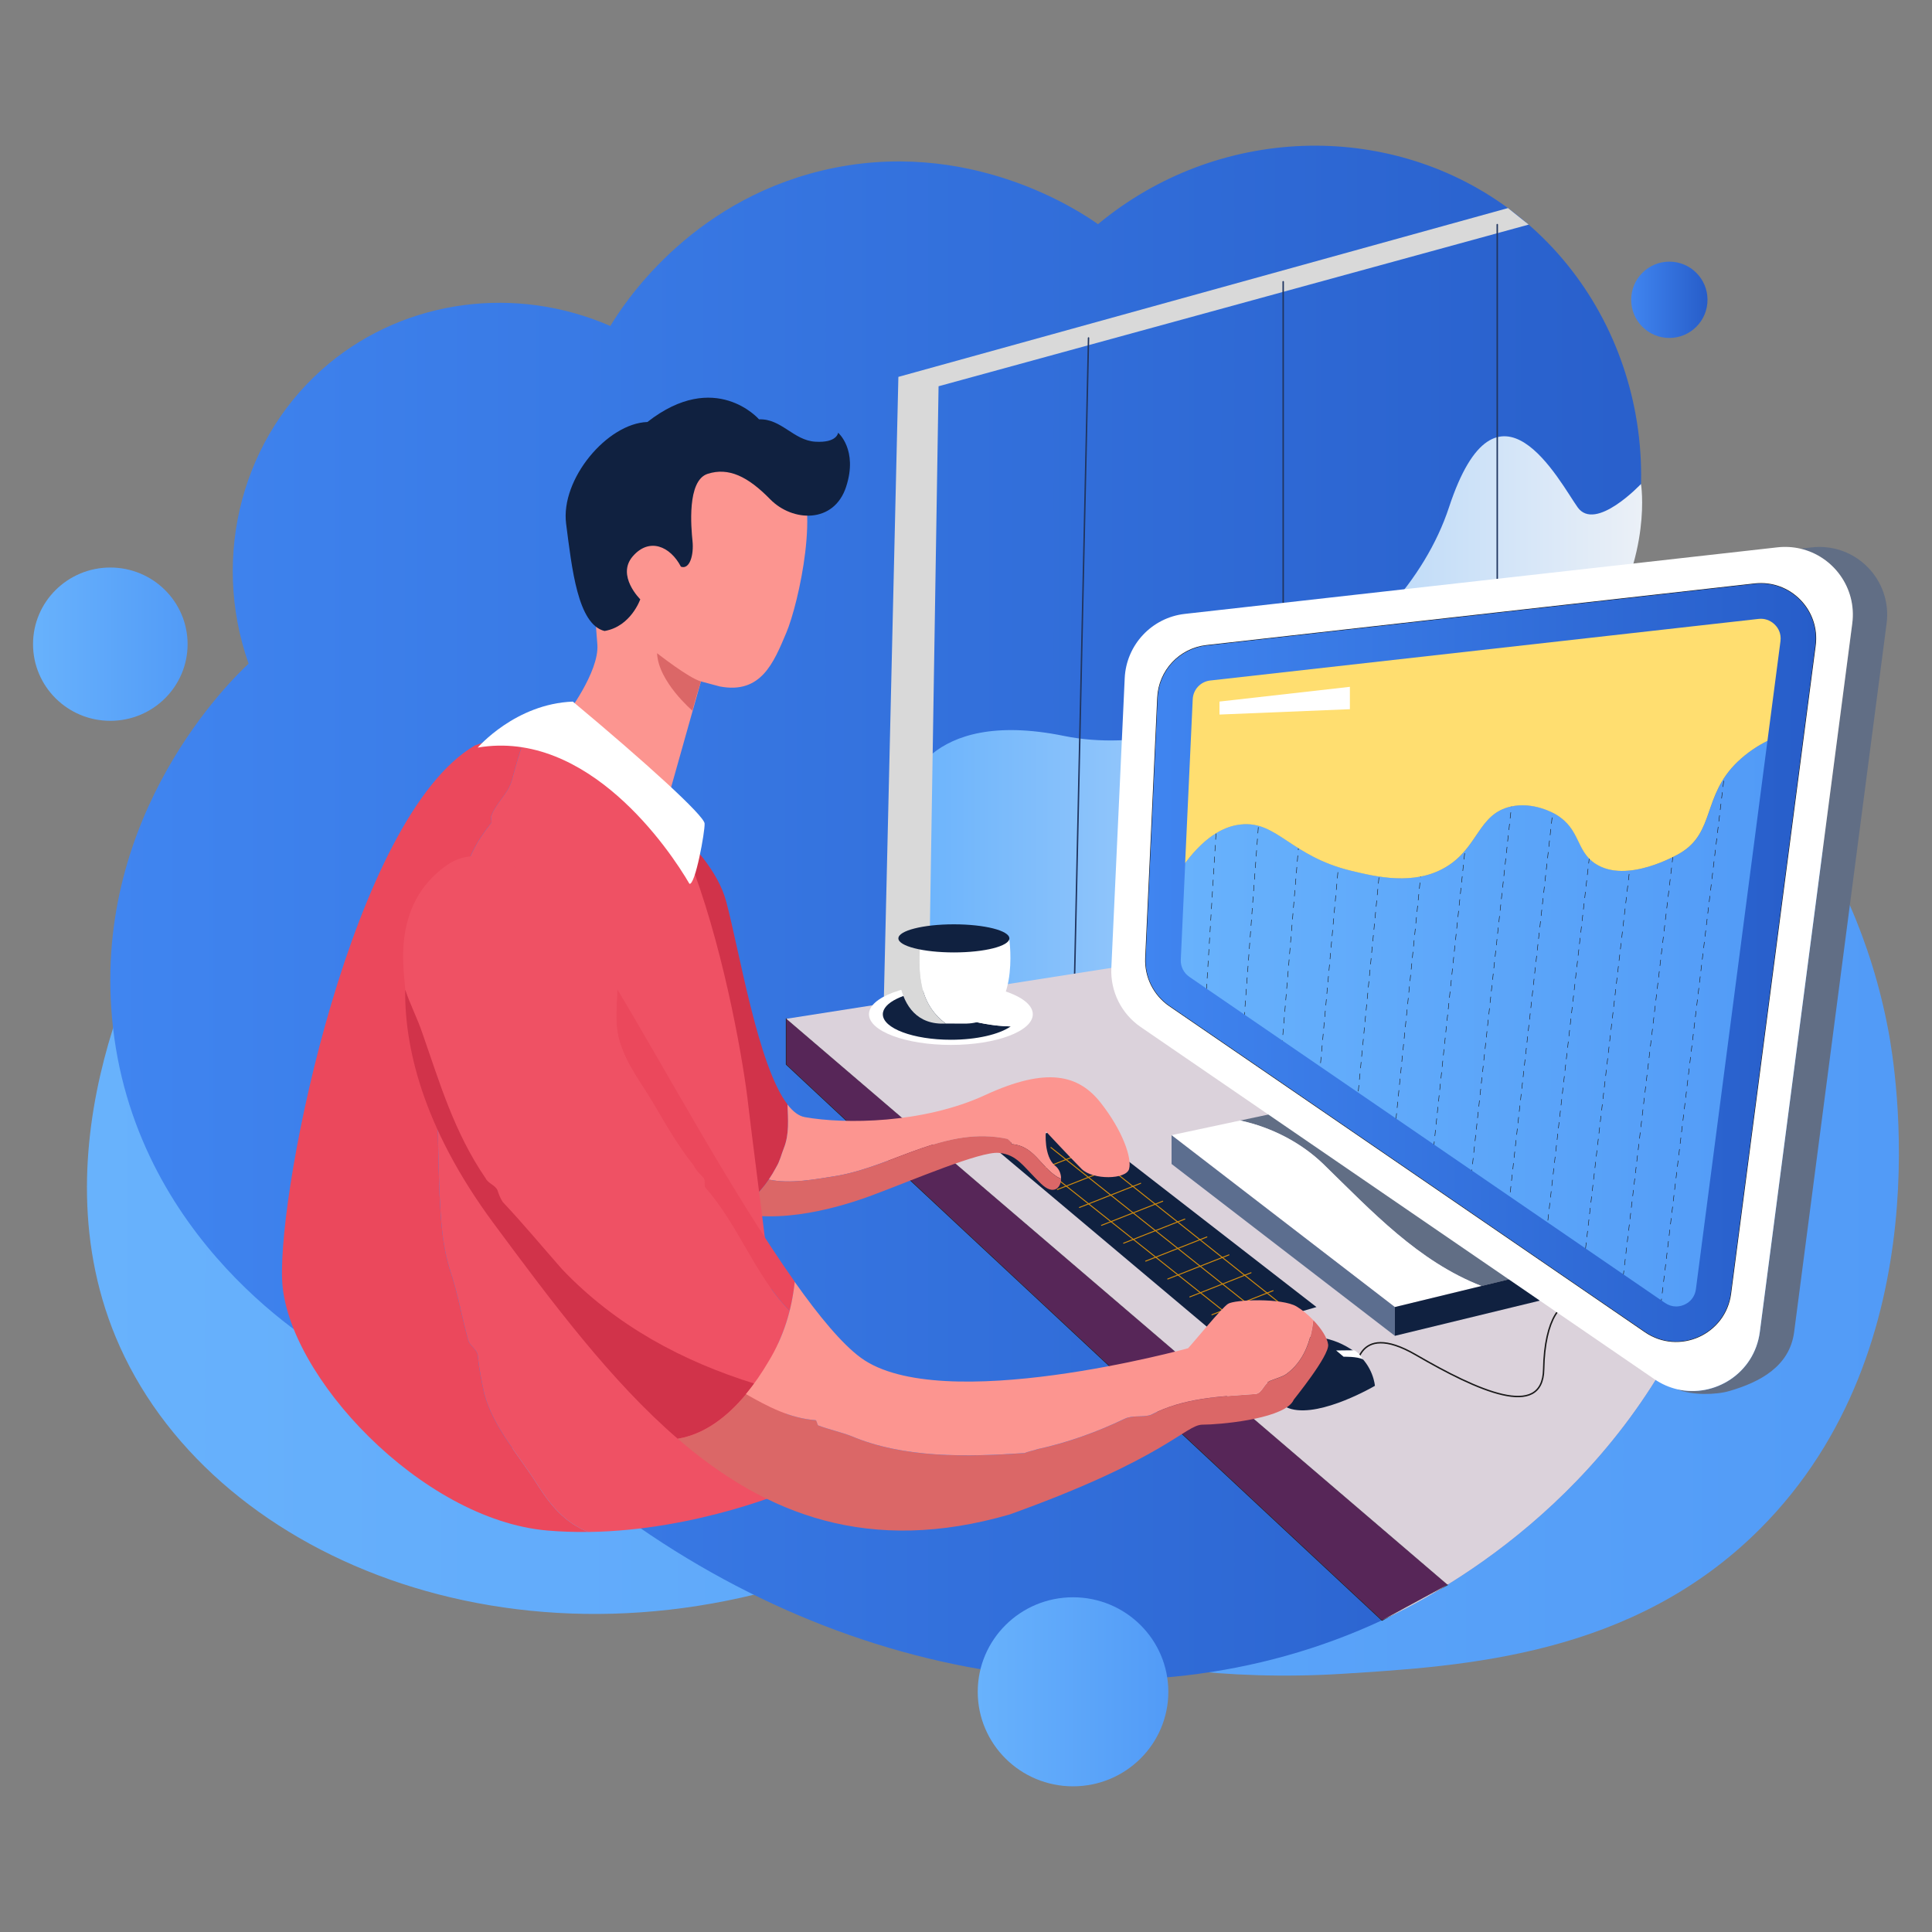 <?xml version="1.0" encoding="utf-8"?>
<!-- Generator: Adobe Illustrator 22.0.0, SVG Export Plug-In . SVG Version: 6.00 Build 0)  -->
<svg version="1.1" id="Layer_1" xmlns="http://www.w3.org/2000/svg" xmlns:xlink="http://www.w3.org/1999/xlink" x="0px" y="0px"
	 viewBox="0 0 4000 4000" style="enable-background:new 0 0 4000 4000;" xml:space="preserve">
<rect x="0" y="0" width="4000" height="4000" fill="#808080" stroke="none"/>
<style type="text/css">
	.st0{fill:#DB6767;}
	.st1{fill:url(#SVGID_1_);}
	.st2{fill:url(#SVGID_2_);}
	.st3{fill:#FFFFFF;stroke:#1A1A1A;stroke-width:2;stroke-linecap:round;stroke-linejoin:round;stroke-miterlimit:10;}
	.st4{fill:url(#SVGID_3_);}
	.st5{fill:#D9D9D9;}
	.st6{fill:none;stroke:#203560;stroke-width:3;stroke-linecap:round;stroke-linejoin:round;stroke-miterlimit:10;}
	.st7{fill:#572658;}
	.st8{fill:#DBD2DB;}
	.st9{fill:none;stroke:#1A1A1A;stroke-width:3;stroke-linecap:round;stroke-linejoin:round;stroke-miterlimit:10;}
	.st10{fill:#102140;}
	.st11{fill:none;stroke:#D18B0D;stroke-width:2;stroke-linecap:round;stroke-linejoin:round;stroke-miterlimit:10;}
	.st12{fill:#D1334A;}
	.st13{fill:#FC9590;}
	.st14{fill:#EB485C;}
	.st15{fill:#EF5164;}
	.st16{fill:#FFFFFF;}
	.st17{fill:#616E85;}
	.st18{fill:#5C6E8F;}
	.st19{fill:url(#SVGID_4_);}
	.st20{clip-path:url(#SVGID_7_);}
	.st21{fill:none;stroke:#1A1A1A;stroke-linecap:round;stroke-linejoin:round;stroke-miterlimit:10;stroke-dasharray:12;}
	.st22{fill:#FFDE70;}
	.st23{fill:url(#SVGID_8_);}
	.st24{fill:url(#SVGID_9_);}
	.st25{fill:url(#SVGID_10_);}
</style>
<path class="st0" d="M1950.1,1954.7c0,0,32.7,82.2,99.8,90.6c-1.5-37.4-1.5-37.4-1.5-37.4S1969,1985.5,1950.1,1954.7z"/>
<g>
	<linearGradient id="SVGID_1_" gradientUnits="userSpaceOnUse" x1="180.035" y1="2188.742" x2="3931.629" y2="2188.742">
		<stop  offset="0" style="stop-color:#68B2FC"/>
		<stop  offset="1" style="stop-color:#529BF7"/>
	</linearGradient>
	<path class="st1" d="M348.3,1867.7c-32.9,55.9-287.6,504.4-99.9,921c203.2,450.8,852.4,704,1497.8,454.9
		c182.9,93.8,554.4,251.5,1031.8,221.9c256.3-15.9,603-37.3,865.4-299.6c379.3-379.1,280-958.8,266.3-1031.9
		c-139.7-746.5-925.8-1076-1009.7-1109.6C2117.8,710.6,1100.4,1046.6,348.3,1867.7z"/>
	<linearGradient id="SVGID_2_" gradientUnits="userSpaceOnUse" x1="228.36" y1="1889.941" x2="3613.885" y2="1889.941">
		<stop  offset="0" style="stop-color:#4085F0"/>
		<stop  offset="1" style="stop-color:#275DC9"/>
	</linearGradient>
	<path class="st2" d="M697.8,2810.9c-31.5-17.2-424.4-240.2-466-704.6c-37.9-423.6,247.8-699.6,282.9-732.3
		c-79.2-224.7-11.7-473.9,166.4-621.4c160.7-133.1,386.8-163,582.5-77.7c24.6-40.7,159.6-254.9,438.3-321.8
		c302.9-72.7,536.3,86.2,571.4,111c246.5-204.7,599.3-216.2,848.8-33.3c269.1,197.3,356.2,575.4,194.2,882.1
		c30.8,41,483.1,665.6,210.8,1348.2c-178.7,448-558.8,643.6-665.7,693.5c-513.4,239.7-1157.8,123.6-1658.7-282.9
		C1034.4,2984.7,866.1,2897.8,697.8,2810.9z"/>
	<polygon class="st3" points="2997,3281 2861.4,3354.6 1628,2203.6 1628,2109.3 	"/>
	<linearGradient id="SVGID_3_" gradientUnits="userSpaceOnUse" x1="1857.676" y1="1511.234" x2="3399.908" y2="1511.234">
		<stop  offset="0" style="stop-color:#68B2FC"/>
		<stop  offset="1" style="stop-color:#EBF0F7"/>
	</linearGradient>
	<path class="st4" d="M1875.7,1641.2c0,0,37.2-176.7,327.4-117.5c290.2,59.2,697-170.1,796.9-473.4c99.9-303.3,229.3-51.8,266.3,0
		s131.2-48.3,131.2-48.3s24.1,144.5-81.3,310.9c-294,366.2-908,716.2-908,716.2l-550.6,90.2L1875.7,1641.2z"/>
	<polygon class="st5" points="3122.1,430.8 1860,780.3 1827.7,2163.4 1921.1,2175.9 1943.2,799.7 3165,465 	"/>
	<g>
		<line class="st6" x1="2253.7" y1="699.7" x2="2221.6" y2="2168.7"/>
		<line class="st6" x1="2656.7" y1="583.3" x2="2656.7" y2="2084.1"/>
		<line class="st6" x1="3099.9" y1="465" x2="3099.9" y2="1957.6"/>
	</g>
	<polygon class="st7" points="2997,3281 2861.4,3354.6 1628,2203.6 1628,2109.3 	"/>
	<path class="st8" d="M3535.1,2640.3c-0.9,2.3-1.7,4.5-2.5,6.7c-1.8,4.7-3.7,9.4-5.5,14.1c-178.7,448-558.8,643.6-665.7,693.5
		L2997,3281L1628,2109.3l920.9-144.3L3535.1,2640.3z"/>
	<path class="st9" d="M2806.5,2843.8c0,0-2.5-112.7,125.1-38.6c127.6,74.1,262.6,135.1,264.4,29.7c1.8-105.4,38.8-149.2,66.6-130.1"
		/>
	<polygon class="st10" points="2237.7,2327.7 2725.6,2706.1 2521.1,2765.7 2055.8,2374.3 	"/>
	<g>
		<line class="st11" x1="2221.6" y1="2357.8" x2="2651.5" y2="2699.5"/>
		<line class="st11" x1="2175.8" y1="2375.8" x2="2605.6" y2="2717.6"/>
		<line class="st11" x1="2129.9" y1="2393.9" x2="2559.8" y2="2735.6"/>
		<g>
			<line class="st11" x1="2635.8" y1="2672.2" x2="2509.1" y2="2722.1"/>
			<line class="st11" x1="2590.1" y1="2635.1" x2="2463.4" y2="2685.1"/>
			<line class="st11" x1="2544.4" y1="2598.1" x2="2417.7" y2="2648"/>
			<line class="st11" x1="2498.7" y1="2561" x2="2372" y2="2611"/>
			<line class="st11" x1="2453" y1="2524" x2="2326.3" y2="2573.9"/>
			<line class="st11" x1="2407.3" y1="2487" x2="2280.6" y2="2536.9"/>
			<line class="st11" x1="2361.6" y1="2449.9" x2="2234.9" y2="2499.9"/>
			<line class="st11" x1="2315.9" y1="2412.9" x2="2189.2" y2="2462.8"/>
			<line class="st11" x1="2270.2" y1="2375.8" x2="2143.5" y2="2425.8"/>
		</g>
	</g>
	<path class="st12" d="M1607.2,2416.3c7.8-13,10.4-25.9,15.6-38.9c11.7-29.1,8.8-59.7,7.7-90.7c-61-79.3-98.9-315-127-420.3
		c-33.3-124.5-215.7-237.7-215.7-237.7s136.8,410.3,134.1,820.9c24.2,28.8,54.8,46.8,88.4,57.1
		C1555.4,2493.2,1585.7,2457,1607.2,2416.3z"/>
	<path class="st13" d="M2278.9,2283.2c-45.6-57.9-111-75.2-239.2-16c-128.2,59.2-290.8,60.5-373.4,45.7
		c-12.8-2.3-24.7-11.6-35.9-26.1c1.1,31,4,61.5-7.7,90.7c-5.2,13-7.8,25.9-15.6,38.9c-4.7,8.9-9.9,17.5-15.5,25.8
		c45.7,9.5,96.3-0.6,143.1-8.1c119.8-21.8,223.2-103.4,351.1-76.2c2.7,2.7,8.2,5.4,8.2,10.9c46.3,2.7,59.9,46.3,95.3,68
		c2.4,1.4,4.9,2.5,7.5,3.4c0.1-9.5-3.6-19.8-11.8-26.3c-24.7-19.7-19.7-71.5-19.7-71.5s50.5,54.2,74,77.7
		c23.4,23.4,92.5,22.2,98.4,0C2343.8,2397.9,2324.5,2341.1,2278.9,2283.2z"/>
	<path class="st0" d="M2094.1,2368.8c0-5.4-5.4-8.2-8.2-10.9c-127.9-27.2-231.4,54.4-351.1,76.2c-46.8,7.5-97.4,17.5-143.1,8.1
		c-20,29.6-46.3,54-81.6,64.6c103,31.5,234.3-9.2,296.5-32.4c82.6-30.8,223.1-91.2,261.4-87.5c38.2,3.7,49.3,27.1,87.5,64
		c25.6,24.6,41.2,8.6,41.3-10.5c-2.6-0.9-5.1-2-7.5-3.4C2154,2415,2140.4,2371.5,2094.1,2368.8z"/>
	<g>
		<path class="st13" d="M1451.2,1410.8l-68.6,243.6l-210.5-173.2c0,0,68.4-89.7,64.7-146.1c-3.7-56.4-33.3-302.4,93.4-380
			c126.7-77.7,259.8-29.6,315.3,25c55.5,54.6,8.3,269.1-17.6,330.1c-25.9,61-51.8,127.6-137.8,111L1451.2,1410.8z"/>
		<path class="st0" d="M1360.4,1352.4c0,0,66.1,51.9,90.8,58.4c-15.6,50.1-17.5,60.7-17.5,60.7S1362.9,1411.5,1360.4,1352.4z"/>
		<path class="st10" d="M1325.6,1240.8c0,0-49.9-49-15.7-88.8c34.2-39.8,77.7-21.3,99.9,21.3c18.5,6.5,26.8-25,24-52.7
			c-2.8-27.7-12-125.8,31.4-139.6c43.5-13.9,83.2,5.5,129.4,52.7c46.2,47.2,132.2,50.9,157.2-25.9c25-76.7-16.6-111.9-16.6-111.9
			s-1.8,21.4-47.2,18.6c-45.3-2.8-70.3-48.1-116.5-46.3c0,0-90.6-104.5-231.1,5.5c-83.2,2.8-180.3,118.4-168.3,210.8
			c12,92.5,24,208.1,79.5,221.9C1306.2,1297.2,1325.6,1240.8,1325.6,1240.8z"/>
	</g>
	<path class="st14" d="M1114.3,3076.4c-40.8-65.3-92.5-119.8-111.6-190.5c-5.4-24.5-10.9-51.7-13.6-78.9c0-10.9-13.6-19.1-19.1-29.9
		c-13.6-49-21.8-98-38.1-147c-16.3-51.7-19.1-103.4-21.8-155.1c-5.4-138.8-5.4-280.4,0-419.2c0-19.1,10.9-35.4,13.6-54.4
		c2.7-16.3-2.7-29.9,0-46.3c5.4-16.3,16.3-29.9,19.1-46.3c5.4-24.5,0-46.3,5.4-70.8c0-2.7,10.9-5.4,10.9-8.2
		c5.4-49,27.2-87.1,57.2-125.2c2.7-2.7,0-8.2,0-13.6c10.9-29.9,35.4-46.3,43.5-76.2c8.2-28.8,14.9-57.7,27.1-85.3
		c-35.9-2.8-71,1.3-103.4,13.7C731.1,1690.2,575.8,2453,584.1,2650c8.3,197,288.5,496.5,549.2,518.8c28.4,2.4,56.7,3.3,84.5,2.9
		c0,0,0,0-0.1-0.1C1168.7,3152.7,1138.8,3114.5,1114.3,3076.4z"/>
	<path class="st15" d="M1549.1,2286.9c-8.6-77.7-45.6-299.6-112.2-482.1c-53.1-145.7-207.8-264.4-349.9-275.3
		c-12.2,27.7-18.9,56.5-27.1,85.3c-8.2,29.9-32.7,46.3-43.5,76.2c0,5.4,2.7,10.9,0,13.6c-29.9,38.1-51.7,76.2-57.2,125.2
		c0,2.7-10.9,5.4-10.9,8.2c-5.4,24.5,0,46.3-5.4,70.8c-2.7,16.3-13.6,29.9-19.1,46.3c-2.7,16.3,2.7,29.9,0,46.3
		c-2.7,19.1-13.6,35.4-13.6,54.4c-5.4,138.8-5.4,280.4,0,419.2c2.7,51.7,5.4,103.4,21.8,155.1c16.3,49,24.5,98,38.1,147
		c5.4,10.9,19.1,19.1,19.1,29.9c2.7,27.2,8.2,54.4,13.6,78.9c19.1,70.8,70.8,125.2,111.6,190.5c24.5,38.1,54.4,76.2,103.4,95.3
		c0,0,0,0,0.1,0.1c227.2-3,423.1-89,423.1-89C1646.9,3041.3,1557.7,2364.6,1549.1,2286.9z"/>
	<path class="st16" d="M989.1,1547.8c0,0,77.7-90.6,196.9-95.2c150.7,125.8,271.8,235.8,272.8,252.4c0.9,16.6-19.4,128.5-31.4,124.8
		C1386.6,1759.5,1217.4,1508.9,989.1,1547.8z"/>
	<g>
		<path class="st17" d="M3187.4,2633.3l-482-342.7l-137.6,29.3c64.9,14.1,125.6,45.5,171.4,89.7c102.3,99.6,197,201.8,327.9,253
			l57.8-14L3187.4,2633.3z"/>
		<path class="st16" d="M2567.8,2319.9l-142.2,30.3l60.7,46.7l401.6,309.1l179.3-43.5c-130.9-51.2-225.6-153.3-327.9-253
			C2693.4,2365.5,2632.7,2334,2567.8,2319.9z"/>
		<polygon class="st18" points="2887.9,2706.1 2887.9,2765.7 2425.6,2409.9 2425.6,2350.3 2486.3,2397 		"/>
		<polygon class="st10" points="3124.9,2648.5 2887.9,2706.1 2887.9,2765.7 3187.4,2693 3187.4,2633.3 		"/>
		<path class="st17" d="M3906,1290.9l-191.4,1466.7c-9.4,72.1-71.8,104.1-133.9,122.3c-27.7,8.1-77.4,9.3-108-3.4
			c77.1,17.9,159.6-33.1,170.8-118.8l191.4-1466.7c9.6-74-39.6-139.3-107.5-155l23.7-2.7C3841.7,1123,3917.8,1200.5,3906,1290.9z"/>
		<path class="st16" d="M3834.9,1290.9l-191.4,1466.7c-11.2,85.7-93.7,136.7-170.8,118.8c-16.4-3.8-32.6-10.8-47.8-21.2
			l-1063.1-728.8c-40.1-27.5-63.1-73.7-60.9-122.3l27.7-600.1c3.2-68.9,56-125.3,124.5-133L3680,1133.2c16.4-1.8,32.4-0.8,47.4,2.7
			C3795.3,1151.5,3844.6,1216.9,3834.9,1290.9z"/>
		<path class="st3" d="M2372,1983.3l24.9-539c2.6-55.8,45.3-101.5,100.9-107.8l1135-127.6c73.4-8.2,135,54.5,125.4,127.7
			l-175.1,1341.7c-11,84.2-107,127.1-177,79.1l-984.9-675.1C2388.9,2060.1,2370.2,2022.6,2372,1983.3z"/>
		<linearGradient id="SVGID_4_" gradientUnits="userSpaceOnUse" x1="2371.923" y1="1992.859" x2="3759.26" y2="1992.859">
			<stop  offset="0" style="stop-color:#4085F0"/>
			<stop  offset="1" style="stop-color:#275DC9"/>
		</linearGradient>
		<path class="st19" d="M2372,1983.3l24.9-539c2.6-55.8,45.3-101.5,100.9-107.8l1135-127.6c73.4-8.2,135,54.5,125.4,127.7
			l-175.1,1341.7c-11,84.2-107,127.1-177,79.1l-984.9-675.1C2388.9,2060.1,2370.2,2022.6,2372,1983.3z"/>
		<g>
			<defs>
				<path id="SVGID_5_" d="M3659.3,1533.9l-148.1,1135.1c-3.1,23.6-23,35.9-41,35.9c-8.1,0-15.8-2.5-22.9-7.3l-984.8-675.1
					c-11.8-8.1-18.5-21.5-17.8-35.8l9.2-199.8c45.6-61.3,86.4-77,115.4-80c75.1-7.9,102.7,65.9,229.3,96.1
					c51,12.2,129,30.9,194.2-7.4c68.3-40.1,67.4-110.3,135-125.7c47.3-10.8,89.9,14,94.3,16.6c50.8,30.5,40.5,75.1,81.3,101.7
					c64.7,42.2,169.2-18.3,175.7-22.2c72.3-43,45.5-118.6,118.4-188.7C3617.6,1557.9,3639.2,1544,3659.3,1533.9z"/>
			</defs>
			<linearGradient id="SVGID_6_" gradientUnits="userSpaceOnUse" x1="2444.552" y1="2119.352" x2="3659.315" y2="2119.352">
				<stop  offset="0" style="stop-color:#68B2FC"/>
				<stop  offset="1" style="stop-color:#529BF7"/>
			</linearGradient>
			<use xlink:href="#SVGID_5_"  style="overflow:visible;fill:url(#SVGID_6_);"/>
			<clipPath id="SVGID_7_">
				<use xlink:href="#SVGID_5_"  style="overflow:visible;"/>
			</clipPath>
			<g class="st20">
				<line class="st21" x1="2522" y1="1654.1" x2="2497.1" y2="2062"/>
				<line class="st21" x1="2610.5" y1="1641.1" x2="2575.2" y2="2117.9"/>
				<line class="st21" x1="2698.9" y1="1628.1" x2="2653.4" y2="2173.7"/>
				<line class="st21" x1="2787.3" y1="1615" x2="2731.5" y2="2229.5"/>
				<line class="st21" x1="2875.7" y1="1602" x2="2809.7" y2="2285.3"/>
				<line class="st21" x1="2964.1" y1="1589" x2="2887.8" y2="2341.2"/>
				<line class="st21" x1="3052.5" y1="1576" x2="2966" y2="2397"/>
				<line class="st21" x1="3140.9" y1="1562.9" x2="3044.1" y2="2452.8"/>
				<line class="st21" x1="3229.4" y1="1549.9" x2="3122.3" y2="2508.6"/>
				<line class="st21" x1="3317.8" y1="1536.9" x2="3200.4" y2="2564.5"/>
				<line class="st21" x1="3406.2" y1="1523.9" x2="3278.6" y2="2620.3"/>
				<line class="st21" x1="3494.6" y1="1510.8" x2="3356.7" y2="2676.1"/>
				<line class="st21" x1="3583" y1="1497.8" x2="3434.9" y2="2731.9"/>
			</g>
		</g>
		<path class="st22" d="M3686.3,1327.3l-27,206.6c-20.1,10.1-41.7,24-62,43.5c-72.9,70.1-46.1,145.6-118.4,188.7
			c-6.5,3.9-111,64.4-175.7,22.2c-40.8-26.6-30.6-71.2-81.3-101.7c-4.4-2.6-47-27.4-94.3-16.6c-67.6,15.4-66.7,85.7-135,125.7
			c-65.2,38.3-143.2,19.6-194.2,7.4c-126.6-30.3-154.2-104.1-229.3-96.1c-29,3-69.7,18.8-115.4,80l15.7-339.2
			c0.9-20.3,16.3-36.7,36.4-38.9l1135-127.5c1.6-0.2,3.3-0.3,4.9-0.3c11.6,0,22.8,5.1,30.6,14
			C3681,1300.1,3688.3,1311.2,3686.3,1327.3z"/>
		<polygon class="st16" points="2524.8,1452.5 2794.8,1422 2794.8,1468.3 2524.8,1479.4 		"/>
	</g>
	<ellipse class="st16" cx="1968.7" cy="2099.9" rx="169.6" ry="63.5"/>
	<path class="st10" d="M1929,2049.2c-58.5,6.4-101.2,26.7-101.2,50.7c0,29.2,63.1,52.8,141,52.8c53.4,0,99.9-11.1,123.8-27.6
		c-35.8-0.7-71.9-7.9-104.6-17.7C1961.3,2097.8,1928.2,2081.6,1929,2049.2z"/>
	<path class="st16" d="M2109.7,2099.9c0-29.2-63.1-52.8-141-52.8c-13.8,0-27.1,0.8-39.8,2.1c-0.8,32.3,32.3,48.5,59,58.2
		c32.7,9.8,68.8,17,104.6,17.7C2103.5,2117.7,2109.7,2109.1,2109.7,2099.9z"/>
	<path class="st16" d="M1976.5,2119.2h25.3c112.8-3.7,87.8-174.8,87.8-174.8l-113.2-5.4v-0.2l-1.7,0.1l-1.7-0.1v0.2l-67.3,3.2
		c-5.2,65.2-6.3,133.7,52.4,176.9h14.9H1976.5z"/>
	<path class="st5" d="M1905.9,1942.3l-45.9,2.2c0,0-25,171.1,87.8,174.8h10.4C1899.6,2076,1900.7,2007.5,1905.9,1942.3z"/>
	<ellipse class="st10" cx="1974.9" cy="1942.8" rx="114.9" ry="29.1"/>
	<path class="st14" d="M1283,2156.5c13.6,46.3,43.5,84.4,68,125.2c27.2,46.3,51.7,89.8,84.4,130.6c5.4,10.9,13.6,19.1,21.8,27.2
		c2.7,5.4,0,13.6,2.7,19.1c69.8,79.1,103.8,184,175.2,255.4c4.9-19.6,8.5-39.6,10.6-59.9c-129.4-183-263.7-432.7-367.7-605.9
		C1277.3,2084.3,1271.7,2120.4,1283,2156.5z"/>
	<path class="st15" d="M1459.9,2458.6c-2.7-5.4,0-13.6-2.7-19.1c-8.2-8.2-16.3-16.3-21.8-27.2c-32.7-40.8-57.2-84.4-84.4-130.6
		c-24.5-40.8-54.4-78.9-68-125.2c-11.3-36.1-5.7-72.2-5.1-108.3c-6.2-10.4-12.4-20.6-18.4-30.4c0,0-5.1-18.3-12.5-60.1
		c0,0-196-254.7-321.7-166.6c-120.3,84.4-86.1,228.4-86.5,257.9c10.1,30.9,25.3,59.3,35.9,91.2c35.4,100.7,65.3,204.1,130.6,299.4
		c5.4,10.9,19.1,13.6,24.5,24.5c2.7,8.2,5.4,16.3,10.9,24.5c43.5,46.3,81.7,92.5,122.5,138.8c111.5,117.4,250.6,191.2,398.2,237.2
		c10.9-15,21-30.6,30.2-46.2c20.1-33.1,34.3-68.1,43.4-104.5C1563.8,2642.6,1529.7,2537.7,1459.9,2458.6z"/>
	<path class="st12" d="M1163.3,2627.3c-40.8-46.3-78.9-92.5-122.5-138.8c-5.4-8.2-8.2-16.3-10.9-24.5c-5.4-10.9-19.1-13.6-24.5-24.5
		c-65.3-95.3-95.3-198.7-130.6-299.4c-10.6-31.8-25.8-60.3-35.9-91.2c-1.4,113.2,32.8,281.1,183.5,484.5
		c122.5,165.4,243,326.6,380.7,445.3c65.1-10.8,117.9-58.6,158.5-114.2C1413.9,2818.5,1274.7,2744.8,1163.3,2627.3z"/>
	<g>
		<path class="st10" d="M2615.4,2799.8c0,0,91.9-72.1,191.1,0c37.3,28.7,40.1,69.4,40.1,69.4s-110,64.7-172.9,48.1
			C2610.8,2900.6,2615.4,2799.8,2615.4,2799.8z"/>
		<path class="st16" d="M2781.8,2809c0,0,28.5-0.9,40.5,5.7c-10.4-16.6-19-19.1-19-19.1l-36.9,0.4L2781.8,2809z"/>
	</g>
	<path class="st0" d="M2749.8,2783.8c-1.7-14-14.4-33.5-30.8-50.6c-4.5,43.4-19.9,85.8-56,112c-8.2,5.4-19.1,8.2-32.7,13.6
		c-13.6,5.4-16.3,24.5-29.9,27.2c-76.2,5.4-149.7,8.2-217.7,43.5c-16.3,5.4-38.1,0-54.4,8.2c-57.2,27.2-117,49-179.6,62.6
		c-8.2,2.7-21.8,5.4-27.2,8.2c-119.8,8.2-250.4,10.9-359.3-35.4c-21.8-8.2-46.3-13.6-68-21.8c-2.7-2.7-2.7-10.9-5.4-10.9
		c-53.4-4.1-99-28.4-143.9-54c-38,46-85.2,83.1-141.6,92.5c183.4,158.1,397.3,240.6,687.2,156.6
		c324.5-116.5,363.4-185.9,399.4-185.9c33.8,0,155.4-10.6,184.2-44.6c1.9-2.3,3.4-4.6,4.5-7.1
		C2678.3,2897.8,2752.6,2806.9,2749.8,2783.8z"/>
	<path class="st13" d="M1694,2951.2c21.8,8.2,46.3,13.6,68,21.8c108.9,46.3,239.5,43.5,359.3,35.4c5.4-2.7,19.1-5.4,27.2-8.2
		c62.6-13.6,122.5-35.4,179.6-62.6c16.3-8.2,38.1-2.7,54.4-8.2c68-35.4,141.5-38.1,217.7-43.5c13.6-2.7,16.3-21.8,29.9-27.2
		c13.6-5.4,24.5-8.2,32.7-13.6c36.2-26.1,51.5-68.5,56-112c-10.7-11.2-22.9-21.4-34.6-28.3c-29.6-17.6-127.9-14.5-141.8-5.3
		c-13.9,9.2-69.7,78.1-82.6,91.9c0,0-512.4,141.5-677.9,19.4c-38.7-28.5-85.7-85-136.5-156.8c-6.1,57.9-23.1,113.5-54,164.4
		c-13.7,23.3-29.4,46.5-47,67.9c44.9,25.7,90.5,49.9,143.9,54C1691.3,2940.4,1691.3,2948.5,1694,2951.2z"/>
	<linearGradient id="SVGID_8_" gradientUnits="userSpaceOnUse" x1="3377.176" y1="620.687" x2="3535.14" y2="620.687">
		<stop  offset="0" style="stop-color:#4085F0"/>
		<stop  offset="1" style="stop-color:#275DC9"/>
	</linearGradient>
	<ellipse class="st23" cx="3456.2" cy="620.7" rx="79" ry="79"/>
	<linearGradient id="SVGID_9_" gradientUnits="userSpaceOnUse" x1="68.371" y1="1333.715" x2="388.349" y2="1333.715">
		<stop  offset="0" style="stop-color:#68B2FC"/>
		<stop  offset="1" style="stop-color:#529BF7"/>
	</linearGradient>
	<ellipse class="st24" cx="228.4" cy="1333.7" rx="160" ry="158.7"/>
	<linearGradient id="SVGID_10_" gradientUnits="userSpaceOnUse" x1="2024.319" y1="3502.7" x2="2418.958" y2="3502.7">
		<stop  offset="0" style="stop-color:#68B2FC"/>
		<stop  offset="1" style="stop-color:#529BF7"/>
	</linearGradient>
	<ellipse class="st25" cx="2221.6" cy="3502.7" rx="197.3" ry="195.7"/>
</g>
</svg>
